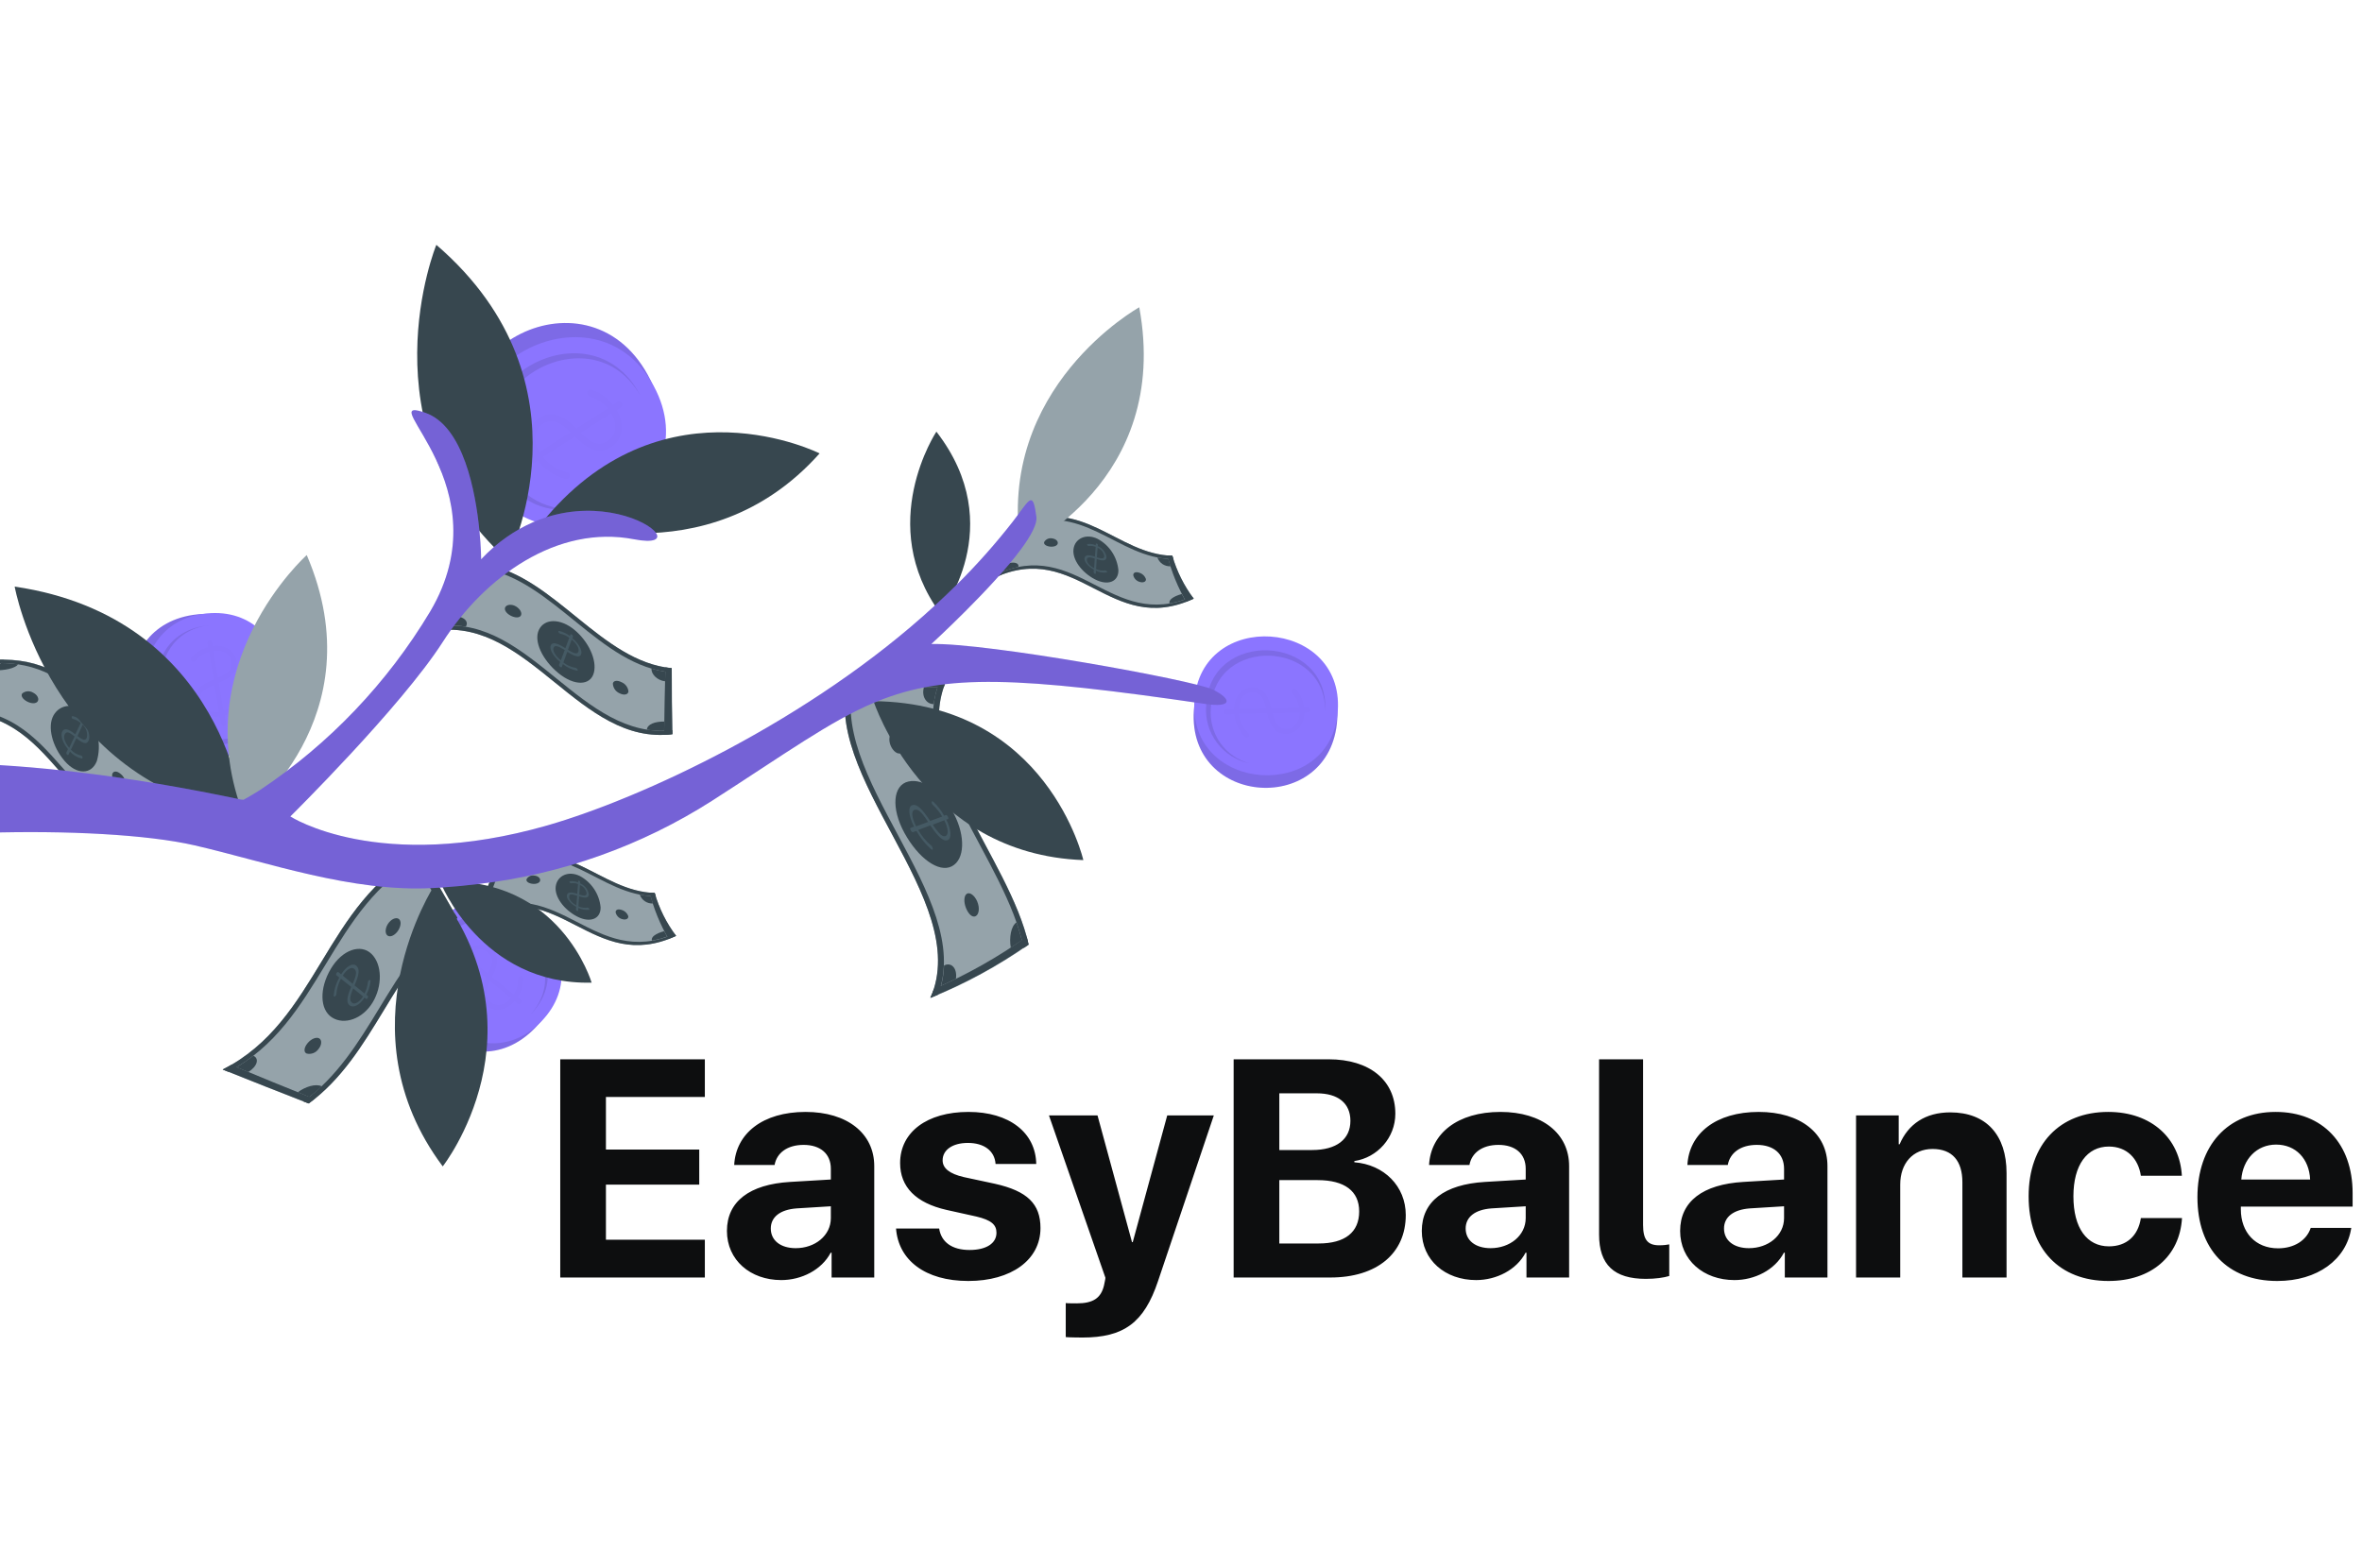 <svg width="244" height="162" viewBox="0 0 244 162" fill="none" xmlns="http://www.w3.org/2000/svg">
<path d="M72.812 128.094V132H57.875V109.453H72.812V113.344H62.594V118.781H72.234V122.406H62.594V128.094H72.812ZM82.203 128.969C84.188 128.969 85.828 127.672 85.828 125.859V124.641L82.297 124.859C80.594 124.984 79.625 125.75 79.625 126.938C79.625 128.188 80.656 128.969 82.203 128.969ZM80.703 132.266C77.516 132.266 75.094 130.203 75.094 127.188C75.094 124.141 77.438 122.375 81.609 122.125L85.828 121.875V120.766C85.828 119.203 84.734 118.297 83.016 118.297C81.312 118.297 80.234 119.141 80.016 120.375H75.844C76.016 117.125 78.781 114.891 83.219 114.891C87.516 114.891 90.312 117.109 90.312 120.484V132H85.906V129.438H85.812C84.875 131.219 82.797 132.266 80.703 132.266ZM92.984 120.172C92.984 116.984 95.75 114.891 100.047 114.891C104.25 114.891 106.984 117.016 107.047 120.266H102.844C102.75 118.922 101.672 118.094 99.984 118.094C98.406 118.094 97.375 118.812 97.375 119.891C97.375 120.719 98.094 121.281 99.562 121.625L102.766 122.312C106.125 123.062 107.484 124.391 107.484 126.891C107.484 130.188 104.453 132.359 100.031 132.359C95.562 132.359 92.812 130.203 92.562 126.938H97.016C97.234 128.344 98.344 129.156 100.156 129.156C101.891 129.156 102.938 128.469 102.938 127.375C102.938 126.531 102.375 126.062 100.875 125.703L97.781 125.016C94.609 124.297 92.984 122.641 92.984 120.172ZM111.812 138.203C111.656 138.203 110.234 138.188 110.094 138.156V134.641C110.234 134.672 111.062 134.672 111.234 134.672C112.906 134.672 113.734 134.141 114.047 132.812C114.047 132.75 114.219 132.078 114.188 132.016L108.359 115.25H113.375L116.938 128.344H117.016L120.578 115.25H125.391L119.625 132.375C118.188 136.672 116.094 138.203 111.812 138.203ZM137.422 132H127.438V109.453H137.25C141.484 109.453 144.141 111.625 144.141 115.078C144.141 117.547 142.297 119.609 139.906 119.969V120.094C142.969 120.328 145.219 122.562 145.219 125.547C145.219 129.516 142.234 132 137.422 132ZM132.156 112.969V118.828H135.547C138.062 118.828 139.5 117.719 139.5 115.812C139.5 114 138.234 112.969 136.031 112.969H132.156ZM132.156 128.484H136.219C138.938 128.484 140.406 127.328 140.406 125.172C140.406 123.062 138.891 121.938 136.109 121.938H132.156V128.484ZM153.984 128.969C155.969 128.969 157.609 127.672 157.609 125.859V124.641L154.078 124.859C152.375 124.984 151.406 125.75 151.406 126.938C151.406 128.188 152.438 128.969 153.984 128.969ZM152.484 132.266C149.297 132.266 146.875 130.203 146.875 127.188C146.875 124.141 149.219 122.375 153.391 122.125L157.609 121.875V120.766C157.609 119.203 156.516 118.297 154.797 118.297C153.094 118.297 152.016 119.141 151.797 120.375H147.625C147.797 117.125 150.562 114.891 155 114.891C159.297 114.891 162.094 117.109 162.094 120.484V132H157.688V129.438H157.594C156.656 131.219 154.578 132.266 152.484 132.266ZM165.188 109.453H169.734V126.562C169.734 128.094 170.203 128.672 171.406 128.672C171.844 128.672 172.203 128.625 172.438 128.578V131.844C171.875 132.016 171.031 132.141 170.016 132.141C166.75 132.141 165.188 130.688 165.188 127.562V109.453ZM180.672 128.969C182.656 128.969 184.297 127.672 184.297 125.859V124.641L180.766 124.859C179.062 124.984 178.094 125.75 178.094 126.938C178.094 128.188 179.125 128.969 180.672 128.969ZM179.172 132.266C175.984 132.266 173.562 130.203 173.562 127.188C173.562 124.141 175.906 122.375 180.078 122.125L184.297 121.875V120.766C184.297 119.203 183.203 118.297 181.484 118.297C179.781 118.297 178.703 119.141 178.484 120.375H174.312C174.484 117.125 177.25 114.891 181.688 114.891C185.984 114.891 188.781 117.109 188.781 120.484V132H184.375V129.438H184.281C183.344 131.219 181.266 132.266 179.172 132.266ZM191.734 132V115.25H196.141V118.234H196.234C197.125 116.156 198.891 114.938 201.469 114.938C205.188 114.938 207.281 117.281 207.281 121.203V132H202.719V122.156C202.719 119.969 201.688 118.719 199.641 118.719C197.594 118.719 196.297 120.219 196.297 122.391V132H191.734ZM225.391 121.484H221.156C220.891 119.719 219.719 118.469 217.844 118.469C215.594 118.469 214.188 120.375 214.188 123.609C214.188 126.906 215.594 128.781 217.859 128.781C219.688 128.781 220.875 127.688 221.156 125.859H225.406C225.172 129.812 222.219 132.359 217.812 132.359C212.766 132.359 209.562 129.078 209.562 123.609C209.562 118.234 212.766 114.891 217.781 114.891C222.312 114.891 225.188 117.688 225.391 121.484ZM235.125 118.266C233.125 118.266 231.688 119.781 231.531 121.875H238.641C238.547 119.734 237.156 118.266 235.125 118.266ZM238.703 126.875H242.891C242.391 130.156 239.391 132.359 235.25 132.359C230.094 132.359 227 129.062 227 123.703C227 118.359 230.125 114.891 235.078 114.891C239.953 114.891 243.031 118.188 243.031 123.281V124.672H231.484V124.953C231.484 127.344 233 128.984 235.328 128.984C237 128.984 238.281 128.156 238.703 126.875Z" fill="#0D0E0F"/>
<path d="M66.918 38.738C60.482 27.002 43.094 36.512 49.538 48.267C55.983 60.022 73.351 50.516 66.918 38.738Z" fill="#8B75FF"/>
<path opacity="0.1" d="M66.918 38.738C60.482 27.002 43.094 36.512 49.538 48.267C55.983 60.022 73.351 50.516 66.918 38.738Z" fill="black"/>
<path d="M67.508 39.841C61.377 28.658 43.984 38.169 50.128 49.371C56.273 60.572 73.647 51.044 67.508 39.841Z" fill="#8B75FF"/>
<path opacity="0.1" d="M60.918 52.3C57.599 53.343 53.765 52.499 51.606 48.56C46.51 39.266 60.941 31.372 66.029 40.652L66.124 40.837C61.159 32.198 47.526 39.733 52.383 48.593C53.144 50.115 54.416 51.32 55.976 51.998C57.537 52.676 59.286 52.783 60.918 52.3Z" fill="black"/>
<g opacity="0.1">
<path opacity="0.1" d="M64.231 41.647C64.184 41.572 64.108 41.52 64.022 41.501C63.936 41.482 63.845 41.498 63.771 41.545L63.306 41.843C62.766 41.124 62.021 40.583 61.17 40.291C61.112 40.261 61.048 40.247 60.984 40.249C60.919 40.251 60.856 40.269 60.8 40.302C60.762 40.327 60.729 40.36 60.703 40.398C60.678 40.437 60.66 40.48 60.651 40.525C60.642 40.57 60.642 40.617 60.651 40.662C60.66 40.707 60.678 40.75 60.704 40.788C60.726 40.828 60.757 40.863 60.794 40.89C60.831 40.917 60.873 40.935 60.919 40.944C61.65 41.175 62.298 41.613 62.786 42.205L59.534 44.284C58.037 42.755 56.898 42.433 55.755 43.166C54.521 43.938 54.315 45.552 55.194 47.027L54.288 47.607C54.251 47.631 54.22 47.661 54.195 47.697C54.17 47.733 54.153 47.773 54.143 47.815C54.134 47.858 54.133 47.902 54.141 47.945C54.149 47.987 54.165 48.028 54.188 48.065C54.212 48.102 54.242 48.133 54.278 48.158C54.314 48.183 54.354 48.2 54.397 48.209C54.439 48.219 54.483 48.219 54.526 48.212C54.569 48.204 54.609 48.188 54.646 48.164L55.576 47.574C56.271 48.5 57.256 49.168 58.374 49.471C58.426 49.492 58.483 49.5 58.539 49.495C58.596 49.49 58.65 49.472 58.698 49.442C58.773 49.391 58.826 49.313 58.845 49.225C58.864 49.136 58.849 49.043 58.802 48.965C58.779 48.926 58.748 48.891 58.711 48.864C58.674 48.837 58.632 48.819 58.587 48.809C57.594 48.579 56.71 48.017 56.081 47.216L59.394 45.098C60.896 46.6 61.996 46.909 63.157 46.167C64.319 45.425 64.574 43.822 63.704 42.387L64.145 42.105C64.215 42.054 64.263 41.978 64.279 41.893C64.295 41.808 64.278 41.72 64.231 41.647ZM59.974 44.725L63.148 42.698C63.843 43.838 63.644 45.015 62.808 45.55C61.972 46.085 61.293 45.996 59.974 44.725ZM58.914 44.67L55.728 46.715C55.01 45.538 55.202 44.352 56.084 43.786C56.888 43.274 57.636 43.37 58.94 44.665L58.914 44.67Z" fill="black"/>
</g>
<path d="M20.41 63.48C10.397 64.474 11.855 79.306 21.883 78.309C31.911 77.312 30.438 62.483 20.41 63.48Z" fill="#8B75FF"/>
<path opacity="0.1" d="M20.41 63.48C10.397 64.474 11.855 79.306 21.883 78.309C31.911 77.312 30.438 62.483 20.41 63.48Z" fill="black"/>
<path d="M21.35 63.385C11.805 64.332 13.263 79.164 22.824 78.215C32.384 77.265 30.906 62.437 21.35 63.385Z" fill="#8B75FF"/>
<path opacity="0.1" d="M28.025 71.613C27.939 72.999 27.349 74.307 26.366 75.288C25.383 76.27 24.075 76.858 22.689 76.941C14.758 77.732 13.559 65.417 21.464 64.631C21.515 64.621 21.565 64.611 21.616 64.601C14.177 65.492 15.373 77.142 22.935 76.394C24.21 76.321 25.418 75.802 26.349 74.928C27.279 74.054 27.873 72.88 28.025 71.613Z" fill="black"/>
<g opacity="0.1">
<path opacity="0.1" d="M21.63 66.187C21.565 66.198 21.508 66.235 21.469 66.288C21.431 66.342 21.416 66.409 21.426 66.474L21.507 66.877C20.85 67.042 20.257 67.398 19.804 67.901C19.766 67.931 19.736 67.97 19.717 68.015C19.699 68.06 19.692 68.109 19.698 68.158C19.705 68.192 19.718 68.225 19.736 68.254C19.756 68.283 19.78 68.308 19.809 68.328C19.838 68.348 19.87 68.361 19.904 68.368C19.939 68.375 19.974 68.375 20.008 68.368C20.042 68.365 20.075 68.354 20.105 68.337C20.135 68.32 20.162 68.298 20.182 68.27C20.555 67.829 21.051 67.507 21.606 67.345L22.082 70.211C20.585 70.8 20.028 71.494 20.197 72.493C20.378 73.578 21.414 74.194 22.7 74.019L22.834 74.82C22.848 74.887 22.887 74.946 22.944 74.984C23.001 75.022 23.07 75.035 23.137 75.022C23.204 75.008 23.263 74.969 23.3 74.912C23.338 74.856 23.352 74.786 23.338 74.719L23.177 73.913C24.023 73.708 24.776 73.222 25.311 72.535C25.343 72.506 25.366 72.47 25.38 72.43C25.394 72.389 25.398 72.347 25.391 72.304C25.378 72.237 25.339 72.178 25.284 72.139C25.228 72.099 25.159 72.082 25.091 72.092C25.057 72.097 25.024 72.108 24.994 72.126C24.965 72.144 24.939 72.167 24.918 72.195C24.465 72.814 23.816 73.261 23.075 73.461L22.589 70.545C24.043 69.954 24.605 69.28 24.431 68.256C24.257 67.232 23.225 66.585 21.977 66.762L21.9 66.379C21.887 66.319 21.852 66.266 21.802 66.231C21.752 66.195 21.691 66.18 21.63 66.187ZM22.508 70.037L22.041 67.242C23.034 67.095 23.787 67.578 23.914 68.318C24.042 69.058 23.774 69.499 22.508 70.037ZM22.161 70.735L22.634 73.561C21.615 73.707 20.842 73.228 20.713 72.452C20.583 71.676 20.881 71.254 22.165 70.756L22.161 70.735Z" fill="black"/>
</g>
<path d="M138.137 74.362C137.487 84.359 122.656 83.421 123.328 73.404C124.001 63.386 138.79 64.349 138.137 74.362Z" fill="#8B75FF"/>
<path opacity="0.1" d="M138.137 74.362C137.487 84.359 122.656 83.421 123.328 73.404C124.001 63.386 138.79 64.349 138.137 74.362Z" fill="black"/>
<path d="M138.199 73.421C137.58 82.951 122.79 82.005 123.387 72.448C123.985 62.891 138.816 63.882 138.199 73.421Z" fill="#8B75FF"/>
<path opacity="0.1" d="M129.098 78.882C127.743 78.604 126.536 77.839 125.707 76.731C124.877 75.623 124.483 74.25 124.599 72.871C124.951 64.936 137.274 65.502 136.898 73.421L136.892 73.574C137.073 66.119 125.421 65.633 125.083 73.193C124.978 74.462 125.323 75.727 126.057 76.767C126.791 77.807 127.868 78.556 129.098 78.882Z" fill="black"/>
<g opacity="0.1">
<path opacity="0.1" d="M135.366 73.356C135.362 73.29 135.333 73.229 135.285 73.184C135.237 73.139 135.173 73.114 135.107 73.114L134.695 73.124C134.632 72.453 134.365 71.816 133.931 71.301C133.906 71.259 133.872 71.224 133.83 71.199C133.788 71.175 133.741 71.161 133.693 71.16C133.623 71.163 133.557 71.194 133.509 71.246C133.462 71.298 133.436 71.366 133.439 71.436C133.438 71.471 133.445 71.505 133.458 71.537C133.472 71.568 133.492 71.597 133.518 71.62C133.896 72.053 134.142 72.586 134.224 73.155L131.331 73.212C130.965 71.65 130.363 71 129.351 71.025C128.255 71.051 127.499 71.984 127.486 73.276L126.682 73.296C126.613 73.298 126.548 73.328 126.5 73.378C126.453 73.428 126.428 73.496 126.43 73.565C126.432 73.634 126.461 73.699 126.511 73.747C126.562 73.794 126.629 73.82 126.698 73.817L127.512 73.801C127.599 74.663 127.97 75.472 128.567 76.1C128.592 76.135 128.625 76.163 128.664 76.182C128.702 76.2 128.745 76.209 128.787 76.208C128.855 76.203 128.918 76.172 128.964 76.124C129.01 76.075 129.037 76.01 129.038 75.943C129.037 75.874 129.008 75.808 128.959 75.759C128.399 75.227 128.041 74.517 127.948 73.75L130.891 73.683C131.263 75.223 131.851 75.85 132.894 75.824C133.937 75.798 134.725 74.89 134.737 73.619L135.133 73.607C135.196 73.603 135.255 73.574 135.299 73.527C135.342 73.481 135.366 73.42 135.366 73.356ZM131.445 73.672L134.267 73.629C134.269 74.63 133.689 75.318 132.94 75.322C132.191 75.325 131.794 74.996 131.445 73.672ZM130.83 73.224L127.978 73.272C127.972 72.225 128.556 71.557 129.343 71.535C130.131 71.513 130.475 71.895 130.805 73.229L130.83 73.224Z" fill="black"/>
</g>
<path d="M55.277 106.21C48.336 113.413 37.647 103.134 44.608 95.922C51.569 88.71 62.243 98.997 55.277 106.21Z" fill="#8B75FF"/>
<path opacity="0.1" d="M55.277 106.21C48.336 113.413 37.647 103.134 44.608 95.922C51.569 88.71 62.243 98.997 55.277 106.21Z" fill="black"/>
<path d="M55.928 105.534C49.306 112.4 38.628 102.119 45.259 95.246C51.89 88.373 62.559 98.661 55.928 105.534Z" fill="#8B75FF"/>
<path opacity="0.1" d="M45.465 103.823C44.611 102.735 44.185 101.372 44.268 99.991C44.351 98.61 44.937 97.308 45.916 96.33C51.31 90.529 60.322 98.885 54.935 104.695L54.827 104.806C59.78 99.24 51.212 91.345 46.071 96.892C45.173 97.793 44.62 98.98 44.51 100.248C44.399 101.515 44.737 102.78 45.465 103.823Z" fill="black"/>
<g opacity="0.1">
<path opacity="0.1" d="M53.809 103.652C53.849 103.602 53.868 103.537 53.861 103.473C53.854 103.409 53.822 103.35 53.772 103.309L53.452 103.048C53.833 102.492 54.041 101.835 54.048 101.161C54.056 101.114 54.052 101.065 54.036 101.019C54.019 100.974 53.991 100.934 53.954 100.902C53.927 100.881 53.896 100.866 53.863 100.857C53.829 100.848 53.795 100.846 53.761 100.85C53.726 100.854 53.693 100.865 53.663 100.883C53.634 100.9 53.608 100.923 53.587 100.95C53.562 100.975 53.544 101.005 53.533 101.038C53.523 101.071 53.52 101.106 53.525 101.141C53.534 101.714 53.376 102.278 53.07 102.763L50.822 100.944C51.553 99.518 51.512 98.635 50.729 98.001C49.947 97.366 48.697 97.539 47.855 98.515L47.228 98.007C47.177 97.965 47.111 97.946 47.046 97.954C46.981 97.961 46.921 97.994 46.88 98.045C46.839 98.096 46.82 98.162 46.827 98.227C46.834 98.293 46.867 98.353 46.918 98.394L47.546 98.907C47.054 99.62 46.814 100.476 46.865 101.34C46.859 101.396 46.872 101.451 46.901 101.499C46.929 101.546 46.972 101.583 47.024 101.604C47.075 101.625 47.132 101.629 47.186 101.615C47.24 101.601 47.287 101.57 47.322 101.526C47.344 101.5 47.361 101.47 47.372 101.437C47.383 101.405 47.386 101.37 47.383 101.336C47.309 100.578 47.499 99.818 47.921 99.183L50.206 101.031C49.495 102.453 49.535 103.305 50.337 103.957C51.139 104.608 52.335 104.405 53.154 103.443L53.456 103.692C53.508 103.734 53.574 103.753 53.641 103.745C53.707 103.738 53.768 103.705 53.809 103.652ZM50.618 101.363L52.809 103.135C52.165 103.899 51.281 104.039 50.703 103.558C50.123 103.077 50.032 102.597 50.618 101.363ZM50.416 100.617L48.2 98.823C48.87 98.033 49.752 97.888 50.367 98.388C50.981 98.889 51.028 99.382 50.416 100.617Z" fill="black"/>
</g>
<path d="M45.158 65.147C54.715 63.92 59.903 77.091 69.459 75.859C69.41 73.667 69.389 71.4 69.394 69.057C62.131 68.371 57.309 59.63 50.217 58.359C48.575 60.467 46.889 62.724 45.158 65.147Z" fill="#95A3AA"/>
<path d="M55.672 65.076C55.108 66.237 56.018 68.183 57.681 69.548C59.345 70.912 60.994 70.849 61.346 69.52C61.697 68.191 60.775 66.258 59.33 65.07C57.886 63.882 56.24 63.887 55.672 65.076Z" fill="#37474F"/>
<path d="M63.309 70.625C63.317 70.843 63.388 71.054 63.512 71.234C63.636 71.413 63.809 71.553 64.01 71.638C64.466 71.871 64.877 71.778 64.922 71.454C64.902 71.243 64.825 71.041 64.698 70.871C64.571 70.7 64.4 70.567 64.204 70.487C63.766 70.266 63.371 70.309 63.309 70.625Z" fill="#37474F"/>
<path d="M52.205 62.721C52.042 62.979 52.281 63.361 52.734 63.605C53.187 63.85 53.662 63.865 53.809 63.604C53.956 63.344 53.734 62.917 53.299 62.658C52.864 62.4 52.372 62.456 52.205 62.721Z" fill="#37474F"/>
<path d="M68.738 68.953C68.674 71.346 68.629 73.674 68.604 75.936C68.885 75.922 69.173 75.896 69.459 75.859C69.41 73.667 69.389 71.4 69.394 69.057C69.171 69.018 68.955 68.988 68.738 68.953Z" fill="#37474F"/>
<path d="M45.159 65.147C45.441 65.091 45.734 65.084 46.015 65.075C47.669 62.74 49.301 60.551 50.856 58.478C50.646 58.425 50.432 58.379 50.214 58.339C48.576 60.466 46.89 62.724 45.159 65.147Z" fill="#37474F"/>
<path d="M45.487 64.693C45.375 64.842 45.269 64.994 45.159 65.147C54.716 63.92 59.903 77.091 69.46 75.859L69.455 75.446C60.051 76.521 54.869 63.664 45.487 64.693Z" fill="#37474F"/>
<path d="M50.214 58.339C50.11 58.475 50.005 58.606 49.906 58.742C57.135 59.911 61.99 68.897 69.389 69.477L69.39 69.037C62.127 68.351 57.305 59.61 50.214 58.339Z" fill="#37474F"/>
<path d="M66.824 75.392C67.414 75.484 68.011 75.522 68.608 75.506L68.621 74.554C67.641 74.552 66.864 74.834 66.824 75.392Z" fill="#37474F"/>
<path d="M47.012 63.669L46.323 64.625C46.922 64.611 47.52 64.654 48.111 64.754C48.454 64.271 47.989 63.704 47.012 63.669Z" fill="#37474F"/>
<path d="M51.952 59.29C51.496 59.119 51.03 58.978 50.556 58.868L49.895 59.751C50.721 59.899 51.62 59.755 51.952 59.29Z" fill="#37474F"/>
<path d="M68.704 70.396L68.725 69.401C68.244 69.329 67.769 69.223 67.303 69.084C67.258 69.643 67.867 70.297 68.704 70.396Z" fill="#37474F"/>
<path d="M59.09 65.574C59.016 65.52 58.941 65.514 58.925 65.565L58.867 65.718C58.55 65.471 58.184 65.294 57.793 65.2C57.733 65.186 57.696 65.188 57.682 65.222C57.678 65.263 57.685 65.303 57.704 65.34C57.722 65.376 57.751 65.406 57.786 65.427C57.816 65.455 57.852 65.475 57.892 65.484C58.224 65.552 58.537 65.694 58.809 65.898L58.406 66.975C57.505 66.401 57.049 66.325 56.892 66.692C56.735 67.058 57.111 67.785 57.863 68.394L57.75 68.695C57.728 68.741 57.779 68.836 57.854 68.899C57.93 68.963 58.016 68.972 58.033 68.926L58.143 68.616C58.564 68.955 59.06 69.188 59.59 69.295C59.636 69.286 59.671 69.279 59.686 69.276C59.686 69.234 59.676 69.192 59.655 69.155C59.635 69.118 59.606 69.086 59.57 69.063C59.54 69.034 59.501 69.014 59.459 69.007C58.998 68.932 58.564 68.739 58.199 68.448L58.602 67.349C59.495 67.904 59.915 67.961 60.044 67.584C60.172 67.207 59.789 66.498 59.133 65.948L59.188 65.806C59.204 65.724 59.159 65.633 59.09 65.574ZM58.67 67.142L59.056 66.084C59.575 66.504 59.854 67.03 59.758 67.311C59.663 67.593 59.435 67.607 58.67 67.142ZM58.336 67.172L57.935 68.233C57.356 67.752 57.063 67.229 57.183 66.942C57.304 66.656 57.556 66.684 58.334 67.162L58.336 67.172Z" fill="#455A64"/>
<path d="M102.685 59.714C111.319 55.715 114.65 65.856 123.311 61.863C122.313 60.533 121.566 59.033 121.106 57.435C115.351 57.286 111.87 51.122 104.852 54.267L102.685 59.714Z" fill="#95A3AA"/>
<path d="M110.898 56.723C110.743 57.802 111.742 59.148 113.1 59.856C114.459 60.563 115.551 60.103 115.533 58.917C115.47 58.242 115.241 57.593 114.867 57.028C114.493 56.463 113.985 55.999 113.388 55.677C112.19 55.09 111.044 55.645 110.898 56.723Z" fill="#37474F"/>
<path d="M117.07 59.442C117.11 59.61 117.196 59.765 117.319 59.887C117.442 60.01 117.596 60.096 117.765 60.136C118.132 60.24 118.411 60.09 118.376 59.835C118.321 59.674 118.228 59.529 118.104 59.413C117.98 59.297 117.83 59.214 117.666 59.17C117.313 59.057 117.052 59.167 117.07 59.442Z" fill="#37474F"/>
<path d="M107.861 56.016C107.803 56.248 108.083 56.438 108.479 56.48C108.875 56.52 109.222 56.393 109.268 56.153C109.314 55.913 109.061 55.671 108.675 55.628C108.515 55.598 108.351 55.62 108.205 55.69C108.059 55.76 107.938 55.874 107.861 56.016Z" fill="#37474F"/>
<path d="M120.589 57.392C121.011 59.07 121.666 60.681 122.535 62.176C122.788 62.078 123.049 61.968 123.308 61.848C122.311 60.518 121.563 59.018 121.103 57.42C120.93 57.418 120.755 57.406 120.589 57.392Z" fill="#37474F"/>
<path d="M102.685 59.714C102.949 59.593 103.205 59.483 103.459 59.391L105.481 54.004C105.271 54.083 105.064 54.172 104.852 54.267L102.685 59.714Z" fill="#37474F"/>
<path d="M102.821 59.372L102.685 59.714C111.319 55.715 114.65 65.856 123.311 61.863L123.144 61.656C114.712 65.278 111.375 55.421 102.821 59.372Z" fill="#37474F"/>
<path d="M104.854 54.267L104.718 54.608C111.82 51.416 115.315 57.776 121.221 57.764L121.105 57.42C115.353 57.286 111.871 51.122 104.854 54.267Z" fill="#37474F"/>
<path d="M120.819 62.348C121.354 62.254 121.881 62.117 122.393 61.937C122.284 61.76 122.178 61.572 122.081 61.376C121.227 61.611 120.693 61.98 120.819 62.348Z" fill="#37474F"/>
<path d="M103.876 58.301L103.596 59.049C104.113 58.848 104.647 58.694 105.191 58.587C105.314 58.18 104.761 57.96 103.876 58.301Z" fill="#37474F"/>
<path d="M106.669 53.938C106.212 54.043 105.763 54.181 105.326 54.35L105.046 55.098C105.86 54.793 106.56 54.333 106.669 53.938Z" fill="#37474F"/>
<path d="M120.924 58.51L120.687 57.75C120.31 57.722 119.934 57.674 119.562 57.604C119.66 57.882 119.845 58.122 120.091 58.285C120.337 58.449 120.629 58.528 120.924 58.51Z" fill="#37474F"/>
<path d="M113.309 56.17C113.256 56.144 113.202 56.16 113.198 56.193L113.185 56.337C112.93 56.217 112.647 56.174 112.368 56.212C112.323 56.221 112.298 56.227 112.295 56.264C112.297 56.295 112.309 56.325 112.328 56.35C112.347 56.375 112.372 56.394 112.402 56.405C112.428 56.419 112.459 56.423 112.488 56.419C112.723 56.383 112.963 56.413 113.182 56.505L113.106 57.511C112.394 57.282 112.073 57.352 112.032 57.696C111.991 58.039 112.393 58.53 112.992 58.85L112.97 59.132C112.974 59.164 112.986 59.194 113.005 59.22C113.023 59.245 113.049 59.266 113.078 59.278C113.142 59.307 113.197 59.296 113.199 59.254L113.22 58.967C113.555 59.139 113.934 59.206 114.307 59.157C114.342 59.15 114.362 59.146 114.365 59.109C114.359 59.076 114.345 59.046 114.325 59.019C114.305 58.992 114.28 58.97 114.25 58.954C114.224 58.941 114.193 58.936 114.164 58.94C113.843 58.993 113.514 58.943 113.223 58.798L113.299 57.766C113.991 57.999 114.283 57.941 114.307 57.564C114.265 57.314 114.161 57.078 114.004 56.88C113.847 56.681 113.641 56.526 113.408 56.428L113.417 56.29C113.427 56.262 113.367 56.2 113.309 56.17ZM113.311 57.591L113.381 56.607C113.56 56.674 113.718 56.787 113.839 56.935C113.961 57.083 114.042 57.259 114.074 57.448C114.062 57.702 113.91 57.78 113.311 57.591ZM113.094 57.713L113.016 58.709C112.541 58.458 112.25 58.102 112.275 57.835C112.3 57.568 112.483 57.516 113.094 57.713Z" fill="#455A64"/>
<path d="M49.215 94.557C57.847 90.553 61.179 100.695 69.841 96.706C68.843 95.378 68.096 93.879 67.637 92.284C61.88 92.124 58.387 85.983 51.385 89.125L49.215 94.557Z" fill="#95A3AA"/>
<path d="M57.41 91.569C57.255 92.648 58.253 93.989 59.611 94.697C60.97 95.404 62.062 94.944 62.044 93.757C61.982 93.083 61.754 92.434 61.381 91.869C61.008 91.304 60.501 90.839 59.905 90.517C58.718 89.933 57.57 90.483 57.41 91.569Z" fill="#37474F"/>
<path d="M63.597 94.279C63.637 94.448 63.723 94.603 63.846 94.726C63.969 94.848 64.123 94.934 64.292 94.974C64.659 95.078 64.939 94.928 64.903 94.673C64.848 94.513 64.755 94.369 64.631 94.254C64.507 94.139 64.357 94.056 64.194 94.013C63.84 93.895 63.574 94.006 63.597 94.279Z" fill="#37474F"/>
<path d="M54.389 90.854C54.331 91.086 54.611 91.276 55.008 91.322C55.405 91.368 55.75 91.231 55.796 90.991C55.842 90.751 55.589 90.508 55.204 90.47C55.045 90.439 54.88 90.459 54.733 90.528C54.587 90.597 54.466 90.711 54.389 90.854Z" fill="#37474F"/>
<path d="M67.112 92.231C67.535 93.909 68.191 95.519 69.063 97.014C69.316 96.916 69.547 96.817 69.836 96.686C68.838 95.358 68.091 93.859 67.632 92.263C67.457 92.256 67.283 92.249 67.112 92.231Z" fill="#37474F"/>
<path d="M49.214 94.557C49.471 94.431 49.733 94.326 49.986 94.228L52.003 88.843C51.799 88.921 51.591 89.01 51.38 89.105L49.214 94.557Z" fill="#37474F"/>
<path d="M49.349 94.21L49.215 94.557C57.847 90.553 61.179 100.695 69.841 96.706L69.674 96.504C61.234 100.133 57.898 90.26 49.349 94.21Z" fill="#37474F"/>
<path d="M51.381 89.105L51.245 89.446C58.347 86.253 61.842 92.613 67.748 92.602L67.633 92.263C61.876 92.103 58.383 85.963 51.381 89.105Z" fill="#37474F"/>
<path d="M67.347 97.186C67.881 97.095 68.406 96.958 68.916 96.776C68.812 96.598 68.707 96.409 68.605 96.215C67.755 96.449 67.219 96.808 67.347 97.186Z" fill="#37474F"/>
<path d="M50.393 93.14L50.114 93.889C50.632 93.69 51.165 93.536 51.709 93.427C51.837 93.018 51.284 92.799 50.393 93.14Z" fill="#37474F"/>
<path d="M53.222 88.772C52.765 88.876 52.316 89.014 51.879 89.183L51.599 89.931C52.388 89.631 53.09 89.186 53.222 88.772Z" fill="#37474F"/>
<path d="M67.447 93.354L67.215 92.588C66.837 92.566 66.461 92.517 66.09 92.442C66.188 92.72 66.372 92.959 66.617 93.123C66.862 93.288 67.153 93.369 67.447 93.354Z" fill="#37474F"/>
<path d="M59.836 91.013C59.778 90.983 59.728 90.998 59.725 91.035L59.712 91.18C59.457 91.063 59.174 91.019 58.896 91.055C58.85 91.064 58.825 91.069 58.822 91.107C58.825 91.138 58.836 91.168 58.855 91.193C58.874 91.218 58.9 91.237 58.929 91.248C58.955 91.263 58.986 91.268 59.016 91.262C59.251 91.226 59.49 91.256 59.709 91.348L59.629 92.355C58.922 92.125 58.595 92.195 58.559 92.538C58.523 92.881 58.921 93.373 59.52 93.693L59.498 93.975C59.501 94.007 59.513 94.037 59.532 94.063C59.551 94.088 59.576 94.109 59.606 94.121C59.669 94.15 59.725 94.139 59.727 94.097L59.748 93.809C60.083 93.982 60.461 94.05 60.835 94.005C60.871 93.998 60.891 93.994 60.893 93.952C60.886 93.92 60.873 93.89 60.853 93.864C60.833 93.838 60.808 93.816 60.779 93.802C60.752 93.786 60.722 93.779 60.691 93.783C60.37 93.836 60.041 93.786 59.75 93.641L59.821 92.61C60.518 92.842 60.81 92.784 60.829 92.407C60.788 92.158 60.684 91.923 60.527 91.725C60.37 91.528 60.165 91.373 59.931 91.277L59.94 91.139C59.935 91.111 59.922 91.085 59.904 91.063C59.886 91.041 59.863 91.024 59.836 91.013ZM59.838 92.433L59.907 91.445C60.085 91.514 60.243 91.629 60.364 91.777C60.486 91.925 60.568 92.102 60.601 92.291C60.583 92.541 60.436 92.618 59.838 92.433ZM59.621 92.551L59.543 93.547C59.068 93.296 58.777 92.945 58.796 92.648C58.815 92.351 59.01 92.353 59.621 92.551Z" fill="#455A64"/>
<path d="M-5.548 73.631C6.552 72.905 5.76 86.448 17.847 85.709C17.291 84.033 17.153 81.885 17.287 79.447C10.556 76.604 9.266 67.699 -0.475 68.166C-2.161 69.99 -3.852 71.812 -5.548 73.631Z" fill="#95A3AA"/>
<path d="M5.537 73.901C4.858 75.086 5.41 77.156 6.669 78.622C7.928 80.089 9.456 80.05 10.002 78.64C10.244 77.812 10.277 76.936 10.098 76.092C9.918 75.247 9.532 74.461 8.973 73.803C7.847 72.582 6.233 72.692 5.537 73.901Z" fill="#37474F"/>
<path d="M11.596 79.976C11.566 80.195 11.598 80.418 11.686 80.62C11.775 80.823 11.918 80.997 12.099 81.123C12.488 81.417 12.882 81.37 12.96 81.05C12.969 80.835 12.926 80.622 12.833 80.428C12.74 80.235 12.601 80.067 12.428 79.94C12.068 79.64 11.697 79.647 11.596 79.976Z" fill="#37474F"/>
<path d="M2.297 71.652C2.116 71.898 2.361 72.258 2.805 72.489C3.25 72.719 3.719 72.73 3.892 72.469C4.065 72.209 3.866 71.793 3.435 71.576C3.261 71.467 3.058 71.416 2.853 71.429C2.649 71.443 2.454 71.521 2.297 71.652Z" fill="#37474F"/>
<path d="M16.712 79.19C16.433 81.371 16.464 83.58 16.803 85.751C17.153 85.755 17.501 85.748 17.847 85.731C17.291 84.055 17.154 81.912 17.287 79.468C17.107 79.379 16.905 79.288 16.712 79.19Z" fill="#37474F"/>
<path d="M-5.547 73.631C-5.18 73.605 -4.825 73.596 -4.504 73.605L0.387 68.172C0.107 68.172 -0.18 68.177 -0.475 68.188C-2.16 69.998 -3.85 71.812 -5.547 73.631Z" fill="#37474F"/>
<path d="M-5.229 73.289C-5.338 73.4 -5.44 73.515 -5.548 73.631C6.553 72.905 5.76 86.448 17.848 85.709L17.746 85.384C6.091 85.8 6.724 72.582 -5.229 73.289Z" fill="#37474F"/>
<path d="M-0.455 68.183L-0.774 68.525C9.091 68.049 10.299 77.196 17.289 79.918L17.308 79.464C10.563 76.608 9.302 67.713 -0.455 68.183Z" fill="#37474F"/>
<path d="M14.687 85.159C15.363 85.297 16.049 85.379 16.739 85.403C16.686 85.141 16.637 84.899 16.629 84.596C15.514 84.474 14.711 84.651 14.687 85.159Z" fill="#37474F"/>
<path d="M1.881 68.648C1.291 68.56 0.695 68.515 0.098 68.513L-0.579 69.267C0.493 69.278 1.526 69.07 1.881 68.648Z" fill="#37474F"/>
<path d="M16.589 80.667L16.669 79.655C16.231 79.453 15.808 79.221 15.402 78.96C15.388 79.335 15.496 79.704 15.71 80.012C15.924 80.32 16.233 80.55 16.589 80.667Z" fill="#37474F"/>
<path d="M8.671 74.367C8.611 74.305 8.548 74.302 8.522 74.355L8.44 74.523C8.191 74.265 7.874 74.081 7.526 73.994C7.481 74.003 7.446 74.01 7.415 74.016C7.403 74.054 7.4 74.094 7.408 74.133C7.416 74.172 7.434 74.208 7.46 74.238C7.483 74.268 7.517 74.287 7.555 74.292C7.85 74.359 8.12 74.506 8.337 74.717L7.779 75.877C7.043 75.27 6.627 75.207 6.427 75.593C6.226 75.98 6.465 76.749 7.021 77.403L6.866 77.728C6.853 77.766 6.851 77.808 6.859 77.847C6.867 77.887 6.885 77.924 6.911 77.955C6.972 78.021 7.043 78.033 7.069 77.981L7.228 77.65C7.545 78.007 7.961 78.261 8.423 78.38C8.463 78.372 8.493 78.366 8.514 78.362C8.526 78.321 8.528 78.279 8.519 78.237C8.511 78.196 8.493 78.157 8.466 78.125C8.443 78.094 8.408 78.073 8.37 78.066C7.968 77.979 7.602 77.768 7.326 77.463L7.89 76.275C8.607 76.87 8.977 76.937 9.163 76.507C9.349 76.076 9.136 75.327 8.627 74.748L8.705 74.591C8.721 74.554 8.726 74.513 8.72 74.474C8.714 74.434 8.697 74.397 8.671 74.367ZM8.007 76.047L8.545 74.89C8.723 75.055 8.855 75.264 8.929 75.495C9.003 75.726 9.016 75.972 8.967 76.21C8.847 76.523 8.631 76.545 8.007 76.047ZM7.699 76.109L7.151 77.267C6.701 76.749 6.522 76.198 6.68 75.888C6.838 75.579 7.062 75.571 7.695 76.088L7.699 76.109Z" fill="#455A64"/>
<path d="M43.449 88.17C33.517 93.2 32.938 105.484 23.007 110.514C26.048 111.735 29.003 112.901 31.872 114.013C38.723 108.968 40.493 99.978 47.238 94.849C45.898 92.559 44.627 90.33 43.449 88.17Z" fill="#95A3AA"/>
<path d="M38.381 98.567C37.266 97.48 35.346 98.128 34.172 100.109C32.997 102.091 33.014 104.29 34.281 105.12C35.549 105.951 37.461 105.289 38.492 103.583C39.523 101.876 39.483 99.646 38.381 98.567Z" fill="#37474F"/>
<path d="M32.976 107.291C32.669 107.117 32.138 107.344 31.771 107.79C31.404 108.235 31.347 108.708 31.671 108.858C31.901 108.915 32.142 108.899 32.363 108.815C32.584 108.73 32.774 108.58 32.908 108.384C33.249 107.97 33.269 107.468 32.976 107.291Z" fill="#37474F"/>
<path d="M41.27 95.019C41.047 94.744 40.548 94.871 40.186 95.311C39.823 95.75 39.733 96.345 39.97 96.612C40.207 96.879 40.675 96.728 41.023 96.296C41.372 95.864 41.493 95.294 41.27 95.019Z" fill="#37474F"/>
<path d="M32.482 113.545C29.666 112.419 26.799 111.247 23.881 110.029C23.6 110.196 23.306 110.355 23.006 110.504C26.047 111.725 29.001 112.891 31.867 114.004C32.077 113.852 32.279 113.706 32.482 113.545Z" fill="#37474F"/>
<path d="M43.449 88.17C43.148 88.325 42.854 88.483 42.569 88.646C43.858 90.833 45.213 93.06 46.636 95.326C46.834 95.16 47.032 95 47.238 94.849C45.897 92.559 44.627 90.329 43.449 88.17Z" fill="#37474F"/>
<path d="M43.673 88.581L43.449 88.17C33.517 93.2 32.938 105.484 23.007 110.514L23.577 110.745C33.29 105.697 33.972 93.638 43.673 88.581Z" fill="#37474F"/>
<path d="M47.253 94.845L46.998 94.414C40.084 99.562 38.34 108.735 31.338 113.811L31.905 114.022C38.73 108.977 40.493 99.978 47.253 94.845Z" fill="#37474F"/>
<path d="M26.171 109.087C25.616 109.513 25.037 109.908 24.437 110.269L25.649 110.77C26.617 110.161 26.792 109.361 26.171 109.087Z" fill="#37474F"/>
<path d="M43.36 89.971L42.81 89.033C42.209 89.392 41.63 89.786 41.076 90.214C41.429 90.746 42.398 90.583 43.36 89.971Z" fill="#37474F"/>
<path d="M45.102 96.033C45.506 95.642 45.928 95.264 46.374 94.902L45.789 93.971C45.009 94.552 44.74 95.513 45.102 96.033Z" fill="#37474F"/>
<path d="M30.769 112.856L31.949 113.353C32.402 113 32.831 112.652 33.235 112.24C32.616 111.95 31.558 112.268 30.769 112.856Z" fill="#37474F"/>
<path d="M37.985 103.124C38.036 103.04 38.036 102.935 37.986 102.898L37.841 102.775C38.07 102.358 38.217 101.902 38.274 101.43C38.284 101.349 38.284 101.297 38.241 101.269C38.199 101.24 38.104 101.265 38.049 101.354C38.022 101.395 38.006 101.441 38.002 101.49C37.959 101.896 37.842 102.291 37.655 102.655L36.621 101.814C37.111 100.704 37.174 100.13 36.818 99.793C36.462 99.456 35.775 99.824 35.244 100.675L34.955 100.439C34.906 100.402 34.824 100.466 34.765 100.535C34.706 100.605 34.706 100.736 34.755 100.773L35.048 101.008C34.731 101.569 34.534 102.191 34.471 102.833C34.464 102.856 34.463 102.881 34.468 102.904C34.472 102.928 34.483 102.95 34.499 102.969C34.552 103 34.645 102.94 34.703 102.865C34.731 102.823 34.747 102.775 34.748 102.725C34.789 102.166 34.95 101.622 35.22 101.131L36.279 101.967C35.801 103.059 35.761 103.643 36.144 103.902C36.526 104.161 37.181 103.846 37.65 103.075L37.788 103.189C37.854 103.255 37.922 103.204 37.985 103.124ZM36.484 102.125L37.508 102.968C37.105 103.573 36.631 103.825 36.374 103.615C36.117 103.404 36.084 103.086 36.484 102.125ZM36.431 101.653L35.407 100.81C35.831 100.127 36.314 99.868 36.592 100.106C36.871 100.343 36.853 100.698 36.431 101.653Z" fill="#455A64"/>
<path d="M87.749 69.812C84.302 80.114 100.579 92.924 96.124 103.114C99.701 101.667 103.102 99.82 106.264 97.607C104.236 88.578 94.132 78.549 97.773 70.284C94.417 70.126 91.076 69.969 87.749 69.812Z" fill="#95A3AA"/>
<path d="M93.846 80.75C92.249 81.102 92.015 83.487 93.436 86.075C94.858 88.663 96.972 90.209 98.321 89.514C99.67 88.818 99.732 86.41 98.57 84.148C97.408 81.886 95.42 80.392 93.846 80.75Z" fill="#37474F"/>
<path d="M99.886 92.345C99.571 92.529 99.534 93.207 99.8 93.851C100.066 94.495 100.483 94.852 100.815 94.649C101.146 94.446 101.217 93.781 100.949 93.149C100.68 92.516 100.189 92.158 99.886 92.345Z" fill="#37474F"/>
<path d="M92.406 75.592C91.999 75.627 91.761 76.162 91.924 76.795C92.088 77.428 92.567 77.909 92.956 77.857C93.344 77.805 93.495 77.256 93.356 76.639C93.216 76.022 92.81 75.564 92.406 75.592Z" fill="#37474F"/>
<path d="M106.057 96.789C103.061 98.921 99.848 100.73 96.471 102.184C96.361 102.494 96.235 102.797 96.093 103.094C99.671 101.648 103.072 99.801 106.233 97.587C106.203 97.336 106.132 97.062 106.057 96.789Z" fill="#37474F"/>
<path d="M87.747 69.812C87.641 70.121 87.554 70.436 87.486 70.755C90.796 70.846 94.127 70.941 97.478 71.04C97.563 70.783 97.661 70.531 97.772 70.284C94.416 70.126 91.075 69.969 87.747 69.812Z" fill="#37474F"/>
<path d="M88.367 69.84C88.161 69.829 87.95 69.824 87.743 69.813C84.297 80.115 100.573 92.925 96.119 103.115C96.381 103.01 96.642 102.9 96.897 102.786C100.772 92.66 84.907 80.018 88.367 69.84Z" fill="#37474F"/>
<path d="M97.772 70.284L97.137 70.254C93.504 78.659 103.968 88.867 105.743 97.968C105.918 97.849 106.094 97.73 106.263 97.607C104.24 88.603 94.135 78.564 97.772 70.284Z" fill="#37474F"/>
<path d="M97.522 99.761C97.498 100.469 97.394 101.172 97.214 101.857C97.743 101.62 98.255 101.375 98.752 101.134C98.903 100.008 98.248 99.385 97.522 99.761Z" fill="#37474F"/>
<path d="M89.495 70.808L88.109 70.772C87.956 71.462 87.878 72.167 87.876 72.874C88.624 72.865 89.221 71.922 89.495 70.808Z" fill="#37474F"/>
<path d="M96.456 72.755C96.532 72.166 96.663 71.586 96.846 71.02C96.382 71.009 95.918 70.992 95.454 70.98C95.153 71.958 95.703 72.765 96.456 72.755Z" fill="#37474F"/>
<path d="M104.416 97.915C104.81 97.658 105.188 97.398 105.565 97.16C105.41 96.548 105.223 95.93 105.004 95.307C104.437 95.693 104.234 96.877 104.416 97.915Z" fill="#37474F"/>
<path d="M97.919 84.378C97.86 84.269 97.766 84.194 97.708 84.216C97.65 84.238 97.587 84.24 97.527 84.279C97.241 83.761 96.88 83.289 96.454 82.879C96.383 82.815 96.334 82.778 96.29 82.792C96.245 82.806 96.223 82.931 96.279 83.051C96.306 83.106 96.344 83.156 96.392 83.196C96.761 83.539 97.078 83.934 97.33 84.371L96.085 84.825C95.239 83.537 94.706 83.052 94.247 83.191C93.787 83.331 93.827 84.261 94.426 85.415C94.305 85.439 94.191 85.499 94.079 85.542C93.967 85.586 94.029 85.683 94.09 85.807C94.152 85.931 94.257 86.01 94.315 85.988L94.666 85.854C95.063 86.563 95.576 87.201 96.183 87.741C96.245 87.792 96.287 87.815 96.326 87.802C96.365 87.788 96.377 87.639 96.312 87.526C96.285 87.469 96.246 87.418 96.198 87.376C95.659 86.92 95.203 86.373 94.852 85.759C95.271 85.602 95.69 85.444 96.108 85.282C96.955 86.548 97.499 86.989 97.913 86.801C98.326 86.614 98.272 85.718 97.749 84.68C97.804 84.668 97.865 84.656 97.92 84.645C97.975 84.634 97.973 84.467 97.919 84.378ZM96.337 85.22L97.544 84.757C97.962 85.586 98.009 86.237 97.696 86.373C97.382 86.51 97.064 86.254 96.329 85.18L96.337 85.22ZM95.86 84.933C95.454 85.078 95.045 85.233 94.639 85.383C94.161 84.462 94.119 83.783 94.465 83.677C94.811 83.571 95.12 83.781 95.852 84.893L95.86 84.933Z" fill="#455A64"/>
<path d="M25.151 84.174C25.151 84.174 23.324 63.822 1.515 60.611C1.513 60.601 5.124 80.699 25.151 84.174Z" fill="#37474F"/>
<path d="M52.41 57.867C52.41 57.867 61.769 39.699 45.078 25.299C45.072 25.263 37.359 44.191 52.41 57.867Z" fill="#37474F"/>
<path d="M111.912 88.871C111.912 88.871 108.197 72.642 90.239 72.447C90.239 72.447 95.367 88.272 111.912 88.871Z" fill="#37474F"/>
<path d="M25.235 84.399C25.235 84.399 38.916 74.207 31.688 57.352C31.688 57.352 19.004 68.669 25.235 84.399Z" fill="#95A3AA"/>
<path d="M105.454 56.715C105.454 56.715 121.011 49.811 117.689 31.751C117.689 31.751 102.82 39.995 105.454 56.715Z" fill="#95A3AA"/>
<path d="M97.144 63.39C97.144 63.39 104.333 54.418 96.731 44.6C96.733 44.61 90.371 54.176 97.144 63.39Z" fill="#37474F"/>
<path d="M61.117 101.535C61.117 101.535 57.879 90.5 45.483 91.112C45.457 91.117 49.7 101.804 61.117 101.535Z" fill="#37474F"/>
<path d="M45.736 120.519C45.736 120.519 56.717 106.566 44.852 91.522C44.852 91.522 35.153 106.377 45.736 120.519Z" fill="#37474F"/>
<path d="M84.667 46.849C84.667 46.849 68.812 38.851 56.423 53.47C56.423 53.47 72.91 60.041 84.667 46.849Z" fill="#37474F"/>
<path d="M44.436 63.19C40.019 70.559 34.02 76.854 26.873 81.622C25.785 82.312 25.14 82.646 25.14 82.646L25.035 82.62C25.017 82.625 24.998 82.629 24.979 82.631C0.782 77.529 -13.841 78.41 -23.652 80.459L-21.98 88.784C-13.371 85.656 10.307 85.095 20.118 87.351C27.678 89.099 36.297 92.207 44.705 91.756L45.016 91.74C45.26 91.728 45.503 91.711 45.746 91.694C46.98 91.61 48.216 91.491 49.454 91.337C58.026 90.329 66.258 87.395 73.534 82.753C81.16 77.861 85.685 74.546 90.296 72.603C90.417 72.553 90.538 72.502 90.655 72.458C97.732 69.584 105.207 69.918 124.515 72.736C127.334 73.145 127.267 72.236 125.309 71.26C123.352 70.285 101.846 66.389 96.205 66.546C96.205 66.546 102.512 60.776 105.517 56.687C106.521 55.316 107.153 54.13 107.062 53.414C106.723 50.861 106.446 51.441 105.148 53.201C104.987 53.417 104.814 53.656 104.618 53.905C102.843 56.181 100.925 58.341 98.876 60.374C98.128 61.111 97.358 61.848 96.575 62.566C83.696 74.432 66.301 82.47 56.573 85.278C39.095 90.293 29.992 84.361 29.992 84.361C29.992 84.361 41.414 73.071 45.734 66.337C50.054 59.603 57.564 54.184 65.501 55.721C67.606 56.126 68.207 55.701 67.759 55.063C66.893 53.805 61.983 51.703 56.49 53.43C55.513 53.738 54.571 54.147 53.678 54.65C52.734 55.184 51.844 55.81 51.024 56.52C50.563 56.92 50.123 57.342 49.705 57.786C49.705 57.786 49.697 56.572 49.525 54.824C49.13 50.824 47.882 44.034 43.935 42.651L43.699 42.572C38.601 40.917 52.059 50.294 44.436 63.19Z" fill="#8B75FF"/>
<g opacity="0.4">
<path opacity="0.4" d="M44.436 63.19C40.019 70.559 34.02 76.854 26.873 81.622C25.785 82.312 25.14 82.646 25.14 82.646L25.035 82.62C25.017 82.625 24.998 82.629 24.979 82.631C0.782 77.529 -13.841 78.41 -23.652 80.459L-21.98 88.784C-13.371 85.656 10.307 85.095 20.118 87.351C27.678 89.099 36.297 92.207 44.705 91.756L45.016 91.74C45.26 91.728 45.503 91.711 45.746 91.694C46.98 91.61 48.216 91.491 49.454 91.337C58.026 90.329 66.258 87.395 73.534 82.753C81.16 77.861 85.685 74.546 90.296 72.603C90.417 72.553 90.538 72.502 90.655 72.458C97.732 69.584 105.207 69.918 124.515 72.736C127.334 73.145 127.267 72.236 125.309 71.26C123.352 70.285 101.846 66.389 96.205 66.546C96.205 66.546 102.512 60.776 105.517 56.687C106.521 55.316 107.153 54.13 107.062 53.414C106.723 50.861 106.446 51.441 105.148 53.201C104.987 53.417 104.814 53.656 104.618 53.905C102.843 56.181 100.925 58.341 98.876 60.374C98.128 61.111 97.358 61.848 96.575 62.566C83.696 74.432 66.301 82.47 56.573 85.278C39.095 90.293 29.992 84.361 29.992 84.361C29.992 84.361 41.414 73.071 45.734 66.337C50.054 59.603 57.564 54.184 65.501 55.721C67.606 56.126 68.207 55.701 67.759 55.063C66.893 53.805 61.983 51.703 56.49 53.43C55.513 53.738 54.571 54.147 53.678 54.65C52.734 55.184 51.844 55.81 51.024 56.52C50.563 56.92 50.123 57.342 49.705 57.786C49.705 57.786 49.697 56.572 49.525 54.824C49.13 50.824 47.882 44.034 43.935 42.651L43.699 42.572C38.601 40.917 52.059 50.294 44.436 63.19Z" fill="black"/>
</g>
</svg>
